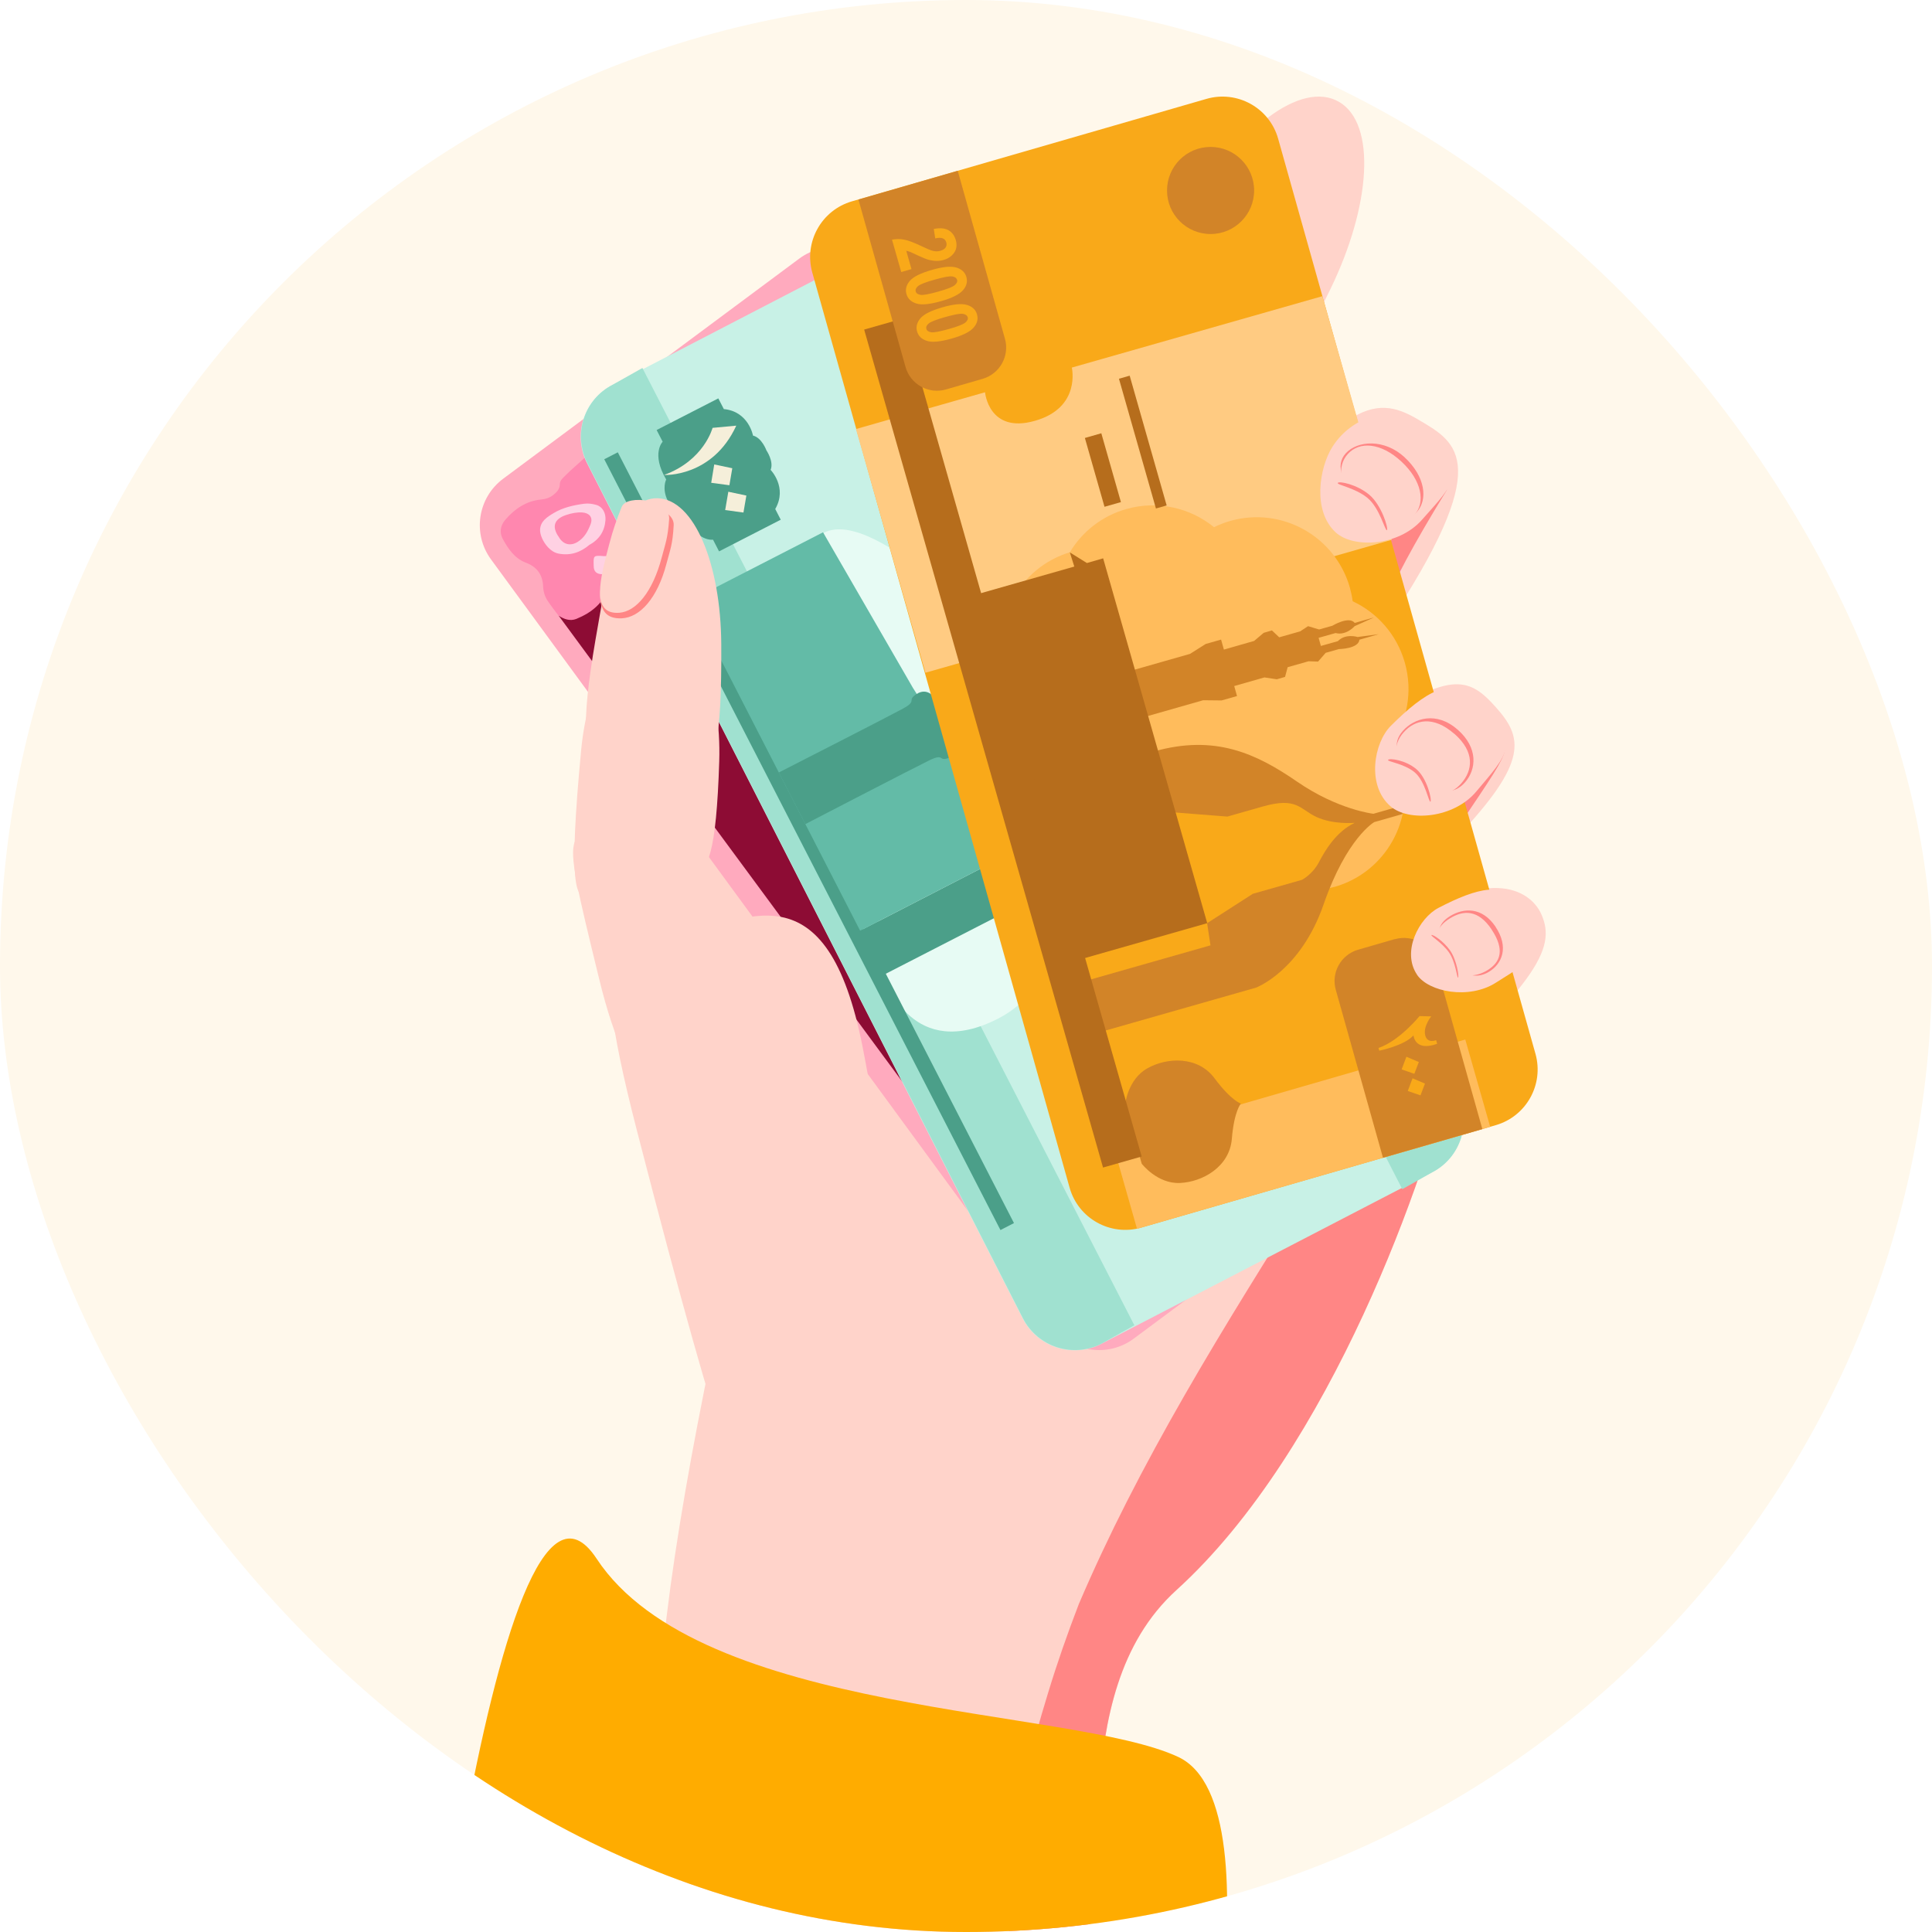 <svg width="100" height="100" viewBox="0 0 100 100" fill="none" xmlns="http://www.w3.org/2000/svg">
<g clip-path="url(#clip0_1_11134)">
<rect width="100" height="100" rx="50" fill="#FFF8EB"/>
<path d="M34.026 91.882C34.485 104.146 49.201 110.954 55.604 102.151C57.949 98.336 54.881 87.765 60.899 82.301C68.901 75.038 73.921 60.629 75.162 55.051C77.237 45.702 45.803 32.314 43.304 42.807C40.806 53.299 33.57 79.618 34.03 91.882H34.026Z" fill="#FFD3CA"/>
<path d="M50.198 104.786C50.418 104.468 50.603 104.13 50.764 103.777C51.243 102.716 51.722 101.62 52.06 100.501C52.304 99.695 52.441 98.862 52.547 98.026C52.803 96.011 52.944 93.995 53.133 91.98C53.388 90.507 53.808 89.066 54.244 87.639C54.716 86.084 55.254 84.548 55.839 83.028C56.605 81.237 57.434 79.473 58.318 77.736C62.124 70.245 66.826 63.269 71.214 56.115C72.554 53.931 72.688 51.284 72.114 48.856C72.059 48.624 71.992 48.4 71.918 48.176C74.298 50.447 75.65 52.855 75.162 55.043C73.925 60.625 68.901 75.03 60.899 82.293C54.877 87.757 57.949 98.328 55.604 102.143C53.942 104.429 51.718 105.658 49.33 106.016C49.633 105.599 49.923 105.179 50.202 104.775L50.198 104.786Z" fill="#FF8685"/>
<path d="M72.295 48.192C66.473 52.568 65.134 54.36 65.947 55.621C66.76 56.886 56.727 70.76 71.273 58.221C79.715 50.946 80.54 49.08 79.79 47.344C79.193 45.965 76.851 44.763 72.295 48.188V48.192Z" fill="#FFD3CA"/>
<path d="M72.295 48.193C66.473 52.569 65.133 54.36 65.947 55.621C66.76 56.886 54.959 70.827 69.506 58.288C77.948 51.013 79.02 50.538 78.269 48.805C77.672 47.427 76.851 44.767 72.295 48.193Z" fill="#FF8685"/>
<path d="M61.633 45.1C54.641 51.759 54.782 55.314 56.287 56.85C57.791 58.39 48.819 67.861 67.761 50.84C77.554 42.036 76.749 41.809 73.787 39.259C72.157 37.857 73.391 33.905 61.629 45.1H61.633Z" fill="#FFD3CA"/>
<path d="M70.445 37.873C63.845 42.516 65.907 44.064 67.314 45.631C68.72 47.202 70.598 48.369 75.375 43.368C79.157 39.401 78.816 38.156 77.409 36.588C76.003 35.017 75.017 34.655 70.445 37.873Z" fill="#FFD3CA"/>
<path d="M70.445 37.873C62.415 37.064 62.749 35.968 64.156 37.539C65.562 39.11 73.006 46.48 75.591 42.63C78.647 38.077 78.258 38.835 76.852 37.268C75.445 35.697 72.774 38.108 70.445 37.873Z" fill="#FF8685"/>
<path d="M57.151 37.869C50.74 46.566 50.791 50.388 52.732 51.779C54.673 53.169 49.075 65.315 65.597 42.08C74.424 29.663 72.326 31.199 68.598 28.991C66.548 27.773 67.93 23.244 57.151 37.869Z" fill="#FFD3CA"/>
<path d="M64.159 29.034C59.363 37.28 61.292 37.669 63.236 38.835C65.177 39.998 66.571 39.994 71.195 33.249C77.35 24.265 75.602 23.028 73.658 21.865C71.717 20.703 69.651 19.599 64.163 29.034H64.159Z" fill="#FFD3CA"/>
<path d="M64.159 29.034C65.027 27.541 65.813 26.312 66.524 25.302C66.681 25.334 66.846 25.341 67.007 25.326C67.212 25.306 67.416 25.29 67.624 25.279H67.777C67.816 25.275 67.86 25.275 67.899 25.275C68.264 25.275 68.626 25.29 68.991 25.31C69.722 25.345 70.46 25.349 71.187 25.412C72.558 25.53 73.532 25.589 74.899 25.345C71.234 31.305 71.368 32.236 71.195 33.245C69.82 41.302 65.181 39.994 63.236 38.831C61.295 37.668 59.363 37.275 64.159 29.03V29.034Z" fill="#FF8685"/>
<path d="M31.005 50.64C32.698 57.585 34.344 56.505 36.583 55.915C38.822 55.326 46.027 38.941 42.024 43.702C40.708 45.266 38.5 48.707 36.371 42.775C35.762 41.082 34.211 43.015 32.985 43.101C29.23 43.372 28.786 41.542 31.005 50.64Z" fill="#FFD3CA"/>
<path d="M49.88 30.46C44.954 39.79 36.721 47.304 40.562 49.744C42.782 51.15 46.262 59.51 58.514 35.991C66.112 21.406 63.495 23.692 60.467 22.007C58.177 20.734 57.764 15.517 49.876 30.46H49.88Z" fill="#FFD3CA"/>
<path d="M55.82 21.166C50.874 30.087 53.184 30.61 55.348 31.855C57.513 33.104 59.524 33.391 63.66 25.683C70.417 13.089 66.296 16.24 64.132 14.995C61.967 13.745 62.301 9.475 55.82 21.166Z" fill="#FFD3CA"/>
<path d="M61.783 10.85C56.794 20.086 60.946 16.421 62.902 17.552C64.862 18.679 63.66 25.687 68.873 14.94C70.951 10.662 71.258 6.4 69.301 5.268C67.341 4.141 64.037 6.675 61.783 10.85Z" fill="#FFD3CA"/>
<path d="M54.479 68.655C55.461 69.997 57.348 70.279 58.682 69.288L74.007 57.895C75.327 56.911 75.61 55.053 74.636 53.719L45.572 14.02C44.59 12.678 42.703 12.395 41.369 13.386L26.044 24.779C24.724 25.764 24.441 27.622 25.415 28.955L54.479 68.655Z" fill="#FFAABE"/>
<path d="M38.53 36.517C38.605 35.981 38.675 35.443 38.756 34.903C38.788 34.696 38.891 34.498 38.798 34.285C38.849 34.287 38.894 34.321 38.927 34.356C39.224 34.67 39.807 34.451 39.98 34.113C40.093 33.89 40.087 33.646 39.952 33.514C39.792 33.356 39.53 33.333 39.309 33.446C39.196 33.501 39.116 33.638 38.964 33.599C39.485 33.086 39.648 32.358 40.048 31.771C40.495 31.115 40.976 30.495 41.564 29.956C41.898 29.649 42.221 29.327 42.602 29.078C43.822 28.269 45.132 27.678 46.592 27.443C47.438 27.305 48.278 27.275 49.127 27.346C49.282 27.364 49.335 27.499 49.411 27.603C50.496 29.07 51.579 30.542 52.664 32.009C54.267 34.183 55.866 36.351 57.469 38.525C57.551 38.63 57.632 38.736 57.699 38.847C57.793 39.044 57.723 39.231 57.67 39.418C57.606 39.665 57.522 39.904 57.47 40.149C57.134 40.185 56.797 40.179 56.475 40.069C56.284 39.917 56.207 39.663 55.996 39.533C55.89 39.51 55.819 39.576 55.755 39.638C55.115 40.239 54.318 40.521 53.497 40.76C52.915 40.928 52.975 40.984 52.592 40.455C52.501 40.328 52.405 40.2 52.314 40.074C52.266 40.004 52.215 39.939 52.117 39.954C51.636 40.24 51.204 40.608 50.753 40.934C50.562 41.075 50.343 41.183 50.209 41.386C50.18 41.571 50.335 41.664 50.419 41.793C50.584 42.045 50.574 42.116 50.321 42.269C49.33 42.853 48.389 43.519 47.48 44.22C47.187 44.45 46.901 44.688 46.629 44.938C46.492 45.059 46.489 45.173 46.599 45.324C46.895 45.734 47.223 46.117 47.48 46.553C47.514 46.646 47.472 46.711 47.379 46.699C46.812 46.63 46.232 46.609 45.699 46.357C45.638 46.288 45.585 46.216 45.531 46.144C43.256 43.061 40.981 39.977 38.711 36.896C38.631 36.785 38.505 36.692 38.532 36.529L38.53 36.517Z" fill="#FFD1E3"/>
<path d="M59.684 65.379C58.417 66.314 57.153 67.257 55.886 68.192C55.789 68.265 55.727 68.247 55.671 68.151C55.624 68.076 55.565 68.002 55.512 67.93C47.951 57.679 40.39 47.427 32.827 37.181C31.521 35.412 30.217 33.638 28.914 31.864C28.989 31.8 29.058 31.849 29.121 31.878C29.515 32.072 29.881 31.973 30.232 31.759C30.787 31.415 31.233 30.978 31.465 30.345C31.611 29.956 32.056 29.709 32.463 29.758C32.65 29.782 32.804 29.725 32.961 29.645C33.301 29.474 33.3 29.479 33.517 29.773C37.536 35.222 41.554 40.676 45.582 46.117C45.926 46.58 46.3 47.026 46.643 47.494C46.708 47.582 46.782 47.661 46.784 47.778C46.739 47.928 46.611 47.995 46.498 48.079C45.747 48.638 44.992 49.19 44.236 49.747C43.918 49.979 43.913 50.04 44.139 50.373C44.527 50.921 44.968 51.433 45.292 52.027C45.567 52.401 45.864 52.76 46.107 53.156C46.141 53.233 46.169 53.312 46.219 53.377C46.899 54.237 47.492 55.157 48.124 56.051C48.919 57.172 49.727 58.288 50.473 59.444C50.651 59.724 50.858 59.986 51.059 60.246C51.253 60.497 51.401 60.777 51.581 61.035C51.761 61.292 51.798 61.3 52.052 61.114C52.912 60.48 53.774 59.842 54.634 59.209C55.048 58.904 55.065 58.904 55.373 59.325C55.495 59.492 55.63 59.652 55.736 59.83C55.801 59.981 55.71 60.085 55.621 60.184C54.978 60.916 54.705 61.781 54.807 62.736C54.94 63.961 55.563 64.863 56.703 65.388C57.543 65.773 58.387 65.75 59.251 65.504C59.334 65.483 59.395 65.426 59.467 65.389C59.531 65.356 59.597 65.271 59.681 65.372L59.684 65.379Z" fill="#8D0C34"/>
<path d="M52.141 39.801C52.383 39.938 52.483 40.195 52.637 40.397C52.956 40.805 52.95 40.82 53.454 40.675C53.847 40.563 54.241 40.435 54.636 40.318C54.792 40.273 54.909 40.161 55.035 40.07C55.303 39.877 55.568 39.677 55.836 39.484C55.9 39.439 55.949 39.354 56.051 39.404C56.019 39.518 55.924 39.575 55.838 39.634C55.595 39.82 55.345 39.996 55.102 40.182C54.893 40.34 54.879 40.409 55.021 40.612C55.428 41.185 55.332 41.103 55.813 40.76C55.984 40.64 56.148 40.511 56.312 40.394C56.43 40.312 56.529 40.217 56.552 40.064C56.857 40.063 57.164 40.075 57.468 40.125C57.502 40.081 57.552 40.071 57.601 40.078C57.956 40.113 58.301 40.191 58.629 40.331C58.664 40.344 58.701 40.37 58.699 40.404C58.417 40.05 58.152 39.668 57.876 39.3C57.802 39.203 57.724 39.104 57.718 38.969C55.14 35.479 52.57 31.985 49.992 28.495C49.707 28.105 49.419 27.721 49.131 27.336C48.167 26.024 47.202 24.711 46.243 23.401C46.318 23.354 46.367 23.407 46.415 23.448C46.514 23.537 46.587 23.651 46.661 23.759C50.661 29.184 54.666 34.61 58.666 40.034C58.753 40.153 58.848 40.269 58.913 40.403C58.959 40.541 59.043 40.654 59.128 40.766C60.346 42.416 61.564 44.065 62.78 45.72C62.837 45.799 62.899 45.88 62.953 45.964C63.047 46.097 63.021 46.214 62.903 46.313C62.769 46.424 62.632 46.528 62.487 46.623C62.371 46.701 62.251 46.714 62.146 46.611C62.036 46.506 61.94 46.545 61.839 46.616C61.721 46.699 61.617 46.792 61.538 46.912C61.175 47.479 60.574 47.76 60.063 48.156C59.949 48.245 59.825 48.222 59.726 48.116C59.62 48.001 59.515 48.019 59.397 48.102C59.196 48.239 59.021 48.398 58.937 48.637C58.8 49.018 58.564 49.309 58.221 49.532C57.934 49.712 57.674 49.931 57.397 50.132C57.286 50.212 57.175 50.279 57.029 50.236C56.916 50.2 56.857 50.281 56.815 50.363C56.464 50.974 55.824 51.252 55.305 51.668C55.182 51.766 55.056 51.748 54.954 51.623C54.856 51.499 54.742 51.388 54.713 51.221C54.745 51.043 54.903 50.976 55.022 50.888C55.166 50.781 55.189 50.674 55.073 50.538C54.998 50.447 54.934 50.354 54.866 50.259C54.684 49.995 54.696 49.901 54.956 49.7C55.108 49.584 55.255 49.455 55.423 49.374C55.543 49.316 55.553 49.244 55.501 49.138C55.323 48.783 55.209 48.395 55.004 48.053C54.777 47.674 54.397 47.445 54.091 47.14C54.002 47.055 53.921 47.117 53.847 47.175C53.665 47.309 53.487 47.443 53.307 47.572C53.149 47.685 53.016 47.67 52.898 47.51C52.802 47.382 52.704 47.259 52.614 47.133C52.523 47.006 52.423 46.98 52.3 47.078C52.275 47.098 52.245 47.115 52.221 47.135C51.869 47.383 51.862 47.386 51.578 47.066C51.469 46.945 51.373 46.955 51.26 47.039C50.988 47.242 50.716 47.446 50.439 47.647C50.344 47.715 50.256 47.797 50.129 47.783C50.007 47.738 49.942 47.621 49.868 47.525C49.615 47.188 49.375 46.844 49.115 46.51C48.96 46.308 48.921 46.305 48.711 46.451C48.494 46.599 48.288 46.764 48.074 46.92C47.979 46.988 47.893 47.065 47.767 47.064C47.589 46.985 47.476 46.857 47.466 46.651C47.13 46.197 46.801 45.739 46.458 45.288C46.359 45.153 46.334 45.08 46.482 44.946C47.258 44.229 48.102 43.607 48.971 43.012C49.419 42.708 49.858 42.383 50.355 42.149C50.468 42.094 50.482 42.024 50.41 41.911C50.286 41.72 50.086 41.576 50.044 41.335C50.178 41.363 50.243 41.48 50.317 41.576C50.559 41.897 50.797 42.229 51.039 42.55C51.197 42.759 51.229 42.765 51.436 42.613C51.936 42.248 52.437 41.882 52.933 41.51C53.14 41.358 53.141 41.323 52.986 41.109C52.747 40.778 52.505 40.457 52.265 40.13C52.194 40.029 52.106 39.938 52.118 39.799L52.141 39.801Z" fill="#FF7B9A"/>
<path d="M54.73 51.205C54.882 51.354 54.945 51.66 55.148 51.655C55.316 51.655 55.487 51.443 55.659 51.323C55.801 51.221 55.935 51.11 56.08 51.014C56.389 50.82 56.633 50.571 56.797 50.241C56.85 50.129 56.921 49.971 57.072 50.166C57.131 50.24 57.191 50.188 57.245 50.15C57.682 49.831 58.12 49.523 58.541 49.185C58.722 49.04 58.801 48.799 58.871 48.583C58.983 48.239 59.283 48.099 59.534 47.905C59.633 47.827 59.691 47.918 59.727 47.989C59.839 48.198 59.953 48.172 60.118 48.038C60.382 47.826 60.659 47.625 60.939 47.431C61.141 47.293 61.317 47.129 61.436 46.92C61.544 46.724 61.718 46.6 61.888 46.468C62.009 46.375 62.093 46.383 62.164 46.514C62.243 46.658 62.33 46.657 62.463 46.563C63.029 46.159 63.032 46.166 62.62 45.608C61.418 43.976 60.215 42.349 59.013 40.717C58.956 40.638 58.872 40.572 58.873 40.463C59.035 40.489 59.093 40.626 59.173 40.737C60.362 42.341 61.544 43.948 62.731 45.557C62.765 45.605 62.799 45.652 62.833 45.7C63.036 45.972 63.084 45.984 63.233 45.694C63.391 45.379 63.609 45.305 63.943 45.367C64.287 45.433 64.333 45.387 64.449 45.062C64.508 44.906 64.577 44.753 64.743 44.677C64.769 44.67 64.8 44.664 64.829 44.663C64.893 44.647 64.964 44.61 65.022 44.626C65.445 44.756 65.764 44.49 66.113 44.345C66.14 44.332 66.166 44.324 66.217 44.343C66.08 44.493 65.946 44.651 65.806 44.794C65.689 44.905 65.599 45.022 65.608 45.198C65.616 45.345 65.501 45.451 65.452 45.583C65.314 45.721 65.136 45.764 64.952 45.763C64.722 45.763 64.598 45.878 64.547 46.09C64.532 46.13 64.517 46.17 64.519 46.211C64.506 46.552 64.316 46.705 63.995 46.763C63.699 46.814 63.694 46.858 63.881 47.112C64.563 48.042 65.252 48.969 65.933 49.899C66.01 50.002 66.119 50.095 66.091 50.246C65.906 50.28 65.855 50.123 65.774 50.017C65.134 49.161 64.502 48.296 63.864 47.434C63.83 47.387 63.796 47.34 63.762 47.292C63.484 46.911 63.46 46.914 63.094 47.214C62.985 47.306 62.928 47.394 63.016 47.53C63.109 47.681 63.048 47.796 62.923 47.899C62.765 48.029 62.593 48.12 62.393 48.161C61.775 48.303 61.362 48.776 60.866 49.114C60.773 49.177 60.79 49.27 60.838 49.357C60.95 49.548 60.87 49.685 60.724 49.815C60.533 49.985 60.324 50.114 60.062 50.119C59.571 50.125 59.146 50.288 58.779 50.622C58.611 50.778 58.416 50.913 58.221 51.035C58.048 51.143 57.987 51.275 58.046 51.47C57.997 51.584 57.887 51.618 57.782 51.636C57.352 51.693 57.012 51.923 56.685 52.18C56.537 52.298 56.376 52.404 56.229 52.522C55.981 52.705 55.977 52.732 56.155 52.978C56.441 53.367 56.722 53.755 57.014 54.141C57.152 54.326 57.235 54.489 57.025 54.681C56.903 54.791 57.013 54.896 57.078 54.983C57.393 55.418 57.72 55.852 58.035 56.287C58.106 56.389 58.191 56.484 58.212 56.613C58.2 56.798 58.055 56.877 57.929 56.967C57.13 57.56 56.327 58.151 55.53 58.739C55.21 58.976 55.207 58.986 55.439 59.304C55.458 59.328 55.476 59.358 55.495 59.383C55.796 59.795 55.788 59.786 56.142 59.516C56.214 59.463 56.303 59.381 56.403 59.482C56.29 59.721 56.066 59.827 55.855 59.944C55.812 59.968 55.76 59.966 55.721 59.917C55.549 59.685 55.365 59.455 55.208 59.212C55.092 59.03 55.003 59.008 54.824 59.148C53.884 59.855 52.928 60.544 51.989 61.251C51.821 61.378 51.729 61.39 51.6 61.197C50.855 60.083 50.074 58.989 49.306 57.888C49.036 57.505 48.751 57.127 48.498 56.727C48.089 56.084 47.603 55.492 47.191 54.854C46.864 54.345 46.489 53.87 46.146 53.373C46.106 53.312 46.043 53.265 46.058 53.178C46.211 53.201 46.272 53.328 46.349 53.431C46.87 54.129 47.383 54.834 47.9 55.529C48.114 55.817 48.124 55.82 48.403 55.614C49.583 54.773 50.755 53.922 51.938 53.088C52.769 52.501 53.585 51.892 54.416 51.305C54.511 51.237 54.599 51.155 54.728 51.181L54.73 51.205Z" fill="#EA4164"/>
<path d="M58.026 51.492C57.86 51.321 57.889 51.199 58.092 51.073C58.349 50.91 58.606 50.731 58.832 50.528C59.164 50.226 59.548 50.094 59.98 50.077C60.248 50.069 60.455 49.962 60.652 49.806C60.82 49.667 60.925 49.539 60.726 49.349C60.629 49.255 60.662 49.181 60.764 49.11C61.15 48.835 61.522 48.548 61.908 48.273C62.072 48.156 62.283 48.148 62.468 48.085C62.554 48.054 62.637 48.034 62.716 47.977C62.998 47.778 63.003 47.779 62.851 47.463C62.816 47.387 62.823 47.338 62.886 47.292C62.888 47.287 62.902 47.281 62.904 47.276C63.277 46.936 63.61 46.965 63.903 47.363C64.567 48.263 65.234 49.17 65.898 50.07C65.952 50.142 65.988 50.231 66.085 50.262C66.218 50.277 66.277 50.38 66.347 50.469C66.776 51.045 67.2 51.619 67.627 52.2C67.692 52.288 67.759 52.37 67.75 52.488C67.632 52.495 67.61 52.383 67.56 52.318C67.077 51.671 66.597 51.018 66.082 50.318C66.104 51.133 65.935 51.858 65.727 52.581C65.657 52.831 65.476 53.051 65.525 53.334C65.479 53.334 65.448 53.311 65.416 53.288C65.025 52.979 64.517 53.105 64.317 53.56C64.164 53.906 64.338 54.196 64.71 54.232C64.805 54.239 64.909 54.192 64.99 54.285C64.462 55.291 63.782 56.182 63.004 56.996C62.2 57.834 61.312 58.572 60.362 59.246C60.254 59.321 60.156 59.411 60.025 59.454C59.946 59.482 59.903 59.535 59.942 59.63C59.85 59.676 59.784 59.605 59.717 59.569C58.712 59.024 57.687 58.962 56.639 59.438C56.562 59.473 56.495 59.528 56.404 59.494C56.205 59.534 56.08 59.683 55.927 59.799C55.806 59.891 55.731 59.875 55.651 59.752C55.518 59.553 55.374 59.355 55.224 59.172C55.099 59.027 55.13 58.946 55.279 58.841C56.175 58.187 57.069 57.526 57.962 56.865C58.05 56.8 58.149 56.751 58.185 56.638C58.368 56.457 58.383 56.263 58.231 56.056C58.14 55.93 58.037 55.805 57.953 55.675C57.821 55.476 57.831 55.404 58.024 55.258C58.382 54.978 58.769 54.731 59.101 54.413C59.172 54.347 59.254 54.297 59.197 54.189C59.093 53.989 59.208 53.883 59.352 53.776C59.672 53.538 59.977 53.278 60.319 53.073C60.905 52.723 61.076 52.176 61.108 51.555C61.145 50.826 61.114 50.785 60.431 50.517C60.26 50.453 60.088 50.389 59.906 50.367C59.571 50.309 59.246 50.331 58.974 50.581C58.852 50.69 58.708 50.781 58.573 50.88C58.355 51.046 58.08 51.167 58.033 51.489L58.026 51.492Z" fill="#FF7B9A"/>
<path d="M46.343 23.456C46.311 23.433 46.288 23.389 46.236 23.404C45.063 23.476 44.103 22.978 43.257 22.24C41.987 21.129 41.163 19.766 40.993 18.055C40.959 17.731 40.983 17.406 41.049 17.091C41.291 15.926 42.206 15.285 43.383 15.433C44.279 15.545 45.029 15.97 45.708 16.542C46.847 17.511 47.614 18.721 47.945 20.187C48.07 20.729 48.049 21.274 47.966 21.819C47.983 21.912 48.057 21.974 48.109 22.051C49.359 23.753 50.623 25.449 51.87 27.161C51.825 27.265 51.762 27.201 51.717 27.167C51.623 27.097 51.564 26.994 51.493 26.905C50.431 25.469 49.376 24.03 48.314 22.595C48.268 22.532 48.226 22.475 48.181 22.412C47.966 22.124 47.94 22.132 47.774 22.438C47.465 23.013 47.013 23.391 46.346 23.463L46.343 23.456Z" fill="#D7355B"/>
<path d="M46.77 47.784C42.335 41.77 37.9 35.756 33.465 29.742C33.363 29.601 33.292 29.545 33.112 29.656C32.887 29.796 32.656 29.934 32.348 29.818C32.126 29.735 31.601 30.137 31.511 30.391C31.232 31.225 30.61 31.717 29.829 32.035C29.498 32.164 29.197 32.045 28.912 31.869C28.725 31.614 28.524 31.366 28.351 31.105C28.196 30.875 28.121 30.616 28.111 30.335C28.085 29.744 27.788 29.339 27.233 29.13C26.637 28.907 26.309 28.415 26.025 27.899C25.838 27.553 25.902 27.197 26.157 26.901C26.639 26.339 27.235 25.934 27.983 25.858C28.235 25.832 28.44 25.776 28.637 25.62C28.827 25.467 28.976 25.315 28.977 25.051C28.981 24.874 29.123 24.754 29.235 24.641C29.564 24.303 29.933 24.01 30.274 23.683C30.655 23.314 31.464 23.444 31.789 23.866C32.058 24.209 32.203 24.621 32.415 24.994C32.501 25.147 32.49 25.345 32.425 25.504C32.357 25.669 32.381 25.788 32.496 25.911C32.537 25.955 32.571 26.003 32.598 26.053C32.741 26.303 32.919 26.473 33.244 26.451C33.422 26.437 33.563 26.537 33.694 26.678C33.938 26.948 34.211 27.189 34.455 27.459C34.932 27.984 34.546 28.904 34.026 29.124C33.828 29.205 33.653 29.335 33.465 29.437C33.392 29.479 33.378 29.531 33.426 29.601C33.449 29.633 33.475 29.671 33.497 29.703C35.151 31.942 36.799 34.179 38.452 36.419C38.475 36.45 38.503 36.484 38.53 36.517C39.43 37.742 40.329 38.967 41.231 40.186C42.757 42.257 44.285 44.322 45.812 46.393C45.886 46.427 45.956 46.47 46.009 46.542C46.26 46.872 46.508 47.208 46.745 47.544C46.779 47.591 46.804 47.647 46.81 47.707C46.814 47.743 46.798 47.771 46.768 47.789L46.77 47.784Z" fill="#FF87AF"/>
<path d="M56.405 59.494C57.399 58.871 58.892 58.913 59.857 59.58C59.885 59.597 59.915 59.608 59.944 59.624C61.196 60.584 61.675 61.87 61.294 63.316C61.115 63.992 60.744 64.55 60.207 64.999C60.039 65.138 59.858 65.254 59.684 65.379C59.421 65.511 59.158 65.613 58.869 65.678C58.136 65.835 57.441 65.769 56.735 65.487C56.032 65.211 55.536 64.72 55.169 64.104C54.83 63.533 54.674 62.905 54.727 62.228C54.775 61.595 54.949 61.009 55.306 60.487C55.434 60.299 55.587 60.12 55.729 59.943C56.003 59.873 56.18 59.646 56.408 59.501L56.405 59.494Z" fill="#D7355B"/>
<path d="M67.75 52.487C67.199 51.745 66.643 51.001 66.093 50.258C65.312 49.193 64.534 48.135 63.753 47.07C63.555 46.8 63.561 46.785 63.884 46.722C63.941 46.709 63.994 46.688 64.054 46.682C64.331 46.665 64.441 46.511 64.443 46.246C64.441 46.113 64.51 45.989 64.561 45.87C64.595 45.779 64.664 45.702 64.763 45.716C65.011 45.745 65.228 45.643 65.458 45.597C66.787 47.397 68.12 49.2 69.45 50.995C69.535 51.107 69.554 51.178 69.421 51.272C68.862 51.672 68.311 52.082 67.755 52.489L67.75 52.487Z" fill="#8D0C34"/>
<path d="M68.917 56.526C68.196 55.684 68.471 54.233 69.324 53.602C70.138 52.998 71.514 52.985 72.283 54.051C72.977 55.009 72.773 56.257 71.847 56.975C70.923 57.688 69.508 57.438 68.922 56.527L68.917 56.526Z" fill="#FF87AF"/>
<path d="M51.86 27.186C51.418 26.582 50.982 25.981 50.54 25.377C49.723 24.27 48.907 23.163 48.092 22.05C48.038 21.978 47.955 21.924 47.965 21.819C49.489 23.882 51.019 25.943 52.535 28.01C52.768 28.327 53.031 28.576 53.37 28.795C54.216 29.332 54.97 29.978 55.622 30.758C56.348 31.63 56.903 32.593 57.305 33.654C57.425 33.964 57.538 34.277 57.596 34.598C57.654 34.902 57.794 35.145 57.972 35.39C60.255 38.483 62.539 41.575 64.82 44.672C64.811 44.68 64.801 44.693 64.792 44.701C64.692 44.693 64.629 44.629 64.57 44.555C64.51 44.486 64.458 44.409 64.404 44.337C60.298 38.769 56.194 33.208 52.089 27.635C51.99 27.5 51.844 27.382 51.855 27.184L51.86 27.186Z" fill="#FFD1E3"/>
<path d="M36.143 29.452C36.083 29.487 36.024 29.523 35.967 29.553C35.684 29.677 35.373 29.63 35.217 29.433C35.055 29.234 35.077 28.931 35.276 28.677C35.378 28.543 35.512 28.449 35.672 28.388C35.965 28.285 36.257 28.349 36.392 28.543C36.537 28.753 36.502 29.063 36.304 29.299C36.254 29.355 36.196 29.403 36.148 29.454L36.143 29.452Z" fill="#680126"/>
<path d="M37.01 30.717C37.01 30.717 36.935 30.763 36.878 30.794C36.581 30.924 36.261 30.856 36.115 30.645C35.967 30.428 36.011 30.111 36.226 29.875C36.265 29.832 36.307 29.796 36.355 29.762C36.687 29.506 37.118 29.524 37.311 29.793C37.496 30.052 37.378 30.457 37.013 30.724L37.01 30.717Z" fill="#680126"/>
<path d="M68.882 59.104C68.792 59.145 68.71 59.195 68.611 59.227C68.342 59.316 68.08 59.247 67.939 59.055C67.797 58.864 67.811 58.598 67.98 58.362C68.111 58.181 68.28 58.054 68.495 58.003C68.734 57.949 68.957 57.969 69.118 58.185C69.279 58.401 69.224 58.622 69.104 58.836C69.049 58.937 68.971 59.022 68.877 59.102L68.882 59.104Z" fill="#680126"/>
<path d="M37.965 31.933C37.907 31.963 37.853 32 37.791 32.029C37.487 32.163 37.175 32.103 37.021 31.884C36.862 31.663 36.919 31.327 37.152 31.092C37.27 30.975 37.409 30.883 37.574 30.842C37.82 30.784 38.046 30.811 38.204 31.02C38.367 31.231 38.321 31.462 38.195 31.674C38.135 31.772 38.06 31.865 37.96 31.931L37.965 31.933Z" fill="#680126"/>
<path d="M67.958 57.853C67.853 57.934 67.735 57.988 67.611 58.011C67.376 58.055 67.16 58.014 67.015 57.804C66.872 57.601 66.906 57.389 67.019 57.195C67.141 56.976 67.334 56.83 67.575 56.771C67.817 56.711 68.042 56.739 68.203 56.955C68.359 57.169 68.315 57.394 68.187 57.611C68.127 57.709 68.049 57.795 67.956 57.858L67.958 57.853Z" fill="#680126"/>
<path d="M64.991 54.28C64.542 54.342 64.297 54.244 64.21 53.952C64.121 53.654 64.326 53.276 64.672 53.106C65.016 52.941 65.31 53.017 65.527 53.329C65.618 53.669 65.493 53.927 65.209 54.114C65.132 54.166 65.06 54.219 64.988 54.273L64.991 54.28Z" fill="#680126"/>
<path d="M38.961 33.591C39.165 33.415 39.38 33.271 39.669 33.299C39.947 33.328 40.129 33.517 40.138 33.786C40.148 34.095 39.904 34.407 39.578 34.526C39.258 34.642 39.025 34.572 38.798 34.285C38.718 34.024 38.798 33.795 38.961 33.591Z" fill="#680126"/>
<path d="M38.191 32.237C38.519 31.992 38.947 32.003 39.132 32.262C39.321 32.523 39.207 32.935 38.876 33.174C38.542 33.417 38.125 33.393 37.937 33.127C37.752 32.867 37.864 32.477 38.191 32.237Z" fill="#680126"/>
<path d="M66.159 55.358C66.04 55.446 65.946 55.496 65.839 55.52C65.6 55.574 65.375 55.559 65.211 55.353C65.043 55.14 65.08 54.918 65.201 54.704C65.32 54.495 65.504 54.357 65.735 54.294C66.004 54.222 66.249 54.291 66.38 54.479C66.534 54.698 66.479 54.919 66.361 55.128C66.306 55.228 66.222 55.312 66.156 55.351L66.159 55.358Z" fill="#680126"/>
<path d="M67.04 56.616C66.949 56.691 66.843 56.743 66.731 56.764C66.487 56.817 66.261 56.79 66.107 56.571C65.961 56.36 65.996 56.143 66.113 55.939C66.237 55.732 66.418 55.587 66.657 55.533C66.899 55.474 67.126 55.496 67.287 55.712C67.448 55.928 67.399 56.151 67.278 56.365C67.223 56.465 67.143 56.556 67.045 56.617L67.04 56.616Z" fill="#680126"/>
<path d="M47.285 35.398C46.983 35.618 46.681 35.839 46.384 36.062C46.272 36.146 46.206 36.139 46.128 36.023C45.814 35.588 45.494 35.151 45.167 34.718C45.083 34.605 45.095 34.541 45.208 34.456C45.811 34.015 46.415 33.574 47.008 33.128C47.12 33.044 47.185 33.056 47.264 33.167C47.577 33.607 47.899 34.038 48.225 34.472C48.31 34.585 48.304 34.646 48.187 34.728C47.882 34.942 47.583 35.17 47.282 35.391L47.285 35.398Z" fill="#680126"/>
<path d="M45.617 33.153C45.322 33.371 45.024 33.581 44.737 33.808C44.623 33.898 44.551 33.905 44.462 33.774C44.153 33.341 43.836 32.911 43.515 32.491C43.426 32.377 43.418 32.305 43.55 32.216C44.149 31.784 44.741 31.344 45.332 30.904C45.452 30.816 45.517 30.812 45.607 30.938C45.917 31.371 46.229 31.799 46.554 32.221C46.663 32.36 46.622 32.425 46.498 32.511C46.2 32.721 45.91 32.941 45.615 33.158L45.617 33.153Z" fill="#680126"/>
<path d="M48.922 37.666C48.636 37.875 48.345 38.083 48.06 38.304C47.948 38.389 47.875 38.413 47.781 38.28C47.468 37.84 47.147 37.408 46.82 36.974C46.739 36.869 46.761 36.808 46.858 36.735C47.468 36.291 48.074 35.844 48.681 35.392C48.785 35.316 48.844 35.327 48.92 35.43C49.235 35.865 49.555 36.302 49.883 36.731C49.968 36.843 49.955 36.907 49.845 36.987C49.531 37.209 49.232 37.437 48.922 37.666Z" fill="#680126"/>
<path d="M49.428 38.311C49.723 38.093 50.021 37.883 50.306 37.661C50.429 37.563 50.504 37.563 50.603 37.698C50.904 38.122 51.218 38.545 51.533 38.963C51.623 39.077 51.625 39.147 51.499 39.238C50.899 39.67 50.308 40.11 49.716 40.55C49.604 40.635 49.535 40.649 49.439 40.521C49.129 40.088 48.818 39.66 48.492 39.238C48.391 39.108 48.431 39.048 48.549 38.966C48.847 38.755 49.136 38.535 49.431 38.318L49.428 38.311Z" fill="#680126"/>
<path d="M52.14 39.801C52.49 40.267 52.833 40.735 53.184 41.195C53.28 41.324 53.277 41.392 53.142 41.491C52.549 41.919 51.961 42.349 51.382 42.788C51.252 42.889 51.177 42.873 51.088 42.741C50.753 42.27 50.405 41.799 50.063 41.331C50.745 40.804 51.438 40.292 52.142 39.796L52.14 39.801Z" fill="#680126"/>
<path d="M46.41 39.845C45.772 38.983 45.148 38.115 44.501 37.261C44.343 37.052 44.463 36.994 44.596 36.883C44.746 36.76 44.834 36.741 44.969 36.919C46.232 38.649 47.503 40.37 48.787 42.09C48.936 42.291 48.822 42.351 48.692 42.452C48.555 42.556 48.463 42.631 48.319 42.433C47.694 41.565 47.049 40.706 46.417 39.841L46.41 39.845Z" fill="#680126"/>
<path d="M44.09 40.563C44.401 40.991 44.713 41.419 45.038 41.84C45.139 41.971 45.152 42.044 45.001 42.155C44.466 42.553 44.471 42.555 44.07 42.013C43.524 41.272 42.985 40.528 42.431 39.796C42.312 39.636 42.329 39.562 42.486 39.448C42.998 39.082 42.99 39.073 43.374 39.586C43.614 39.912 43.854 40.238 44.095 40.565L44.09 40.563Z" fill="#680126"/>
<path d="M54.368 38.484C54.535 38.362 54.702 38.24 54.87 38.113C54.967 38.04 55.036 38.026 55.113 38.141C55.253 38.338 55.392 38.534 55.54 38.722C55.619 38.821 55.616 38.889 55.507 38.963C55.167 39.21 54.825 39.461 54.488 39.715C54.391 39.788 54.322 39.803 54.245 39.687C54.107 39.486 53.966 39.294 53.818 39.106C53.723 38.99 53.76 38.923 53.868 38.849C54.038 38.734 54.202 38.605 54.368 38.484Z" fill="#680126"/>
<path d="M51.367 34.327C51.557 34.22 51.741 33.915 51.968 33.954C52.178 33.993 52.267 34.325 52.434 34.509C52.598 34.686 52.555 34.785 52.369 34.911C52.061 35.118 51.763 35.346 51.469 35.575C51.339 35.676 51.262 35.665 51.17 35.526C51.041 35.334 50.903 35.15 50.76 34.963C50.687 34.867 50.702 34.809 50.795 34.746C50.981 34.62 51.158 34.485 51.367 34.327Z" fill="#680126"/>
<path d="M48.287 30.216C48.431 30.109 48.584 30.005 48.725 29.891C48.861 29.775 48.952 29.763 49.062 29.931C49.181 30.12 49.323 30.294 49.458 30.471C49.531 30.568 49.52 30.627 49.425 30.695C49.076 30.95 48.729 31.2 48.388 31.463C48.283 31.545 48.219 31.515 48.146 31.419C48.017 31.226 47.88 31.037 47.735 30.855C47.633 30.73 47.669 30.664 47.792 30.583C47.961 30.468 48.125 30.339 48.291 30.218L48.287 30.216Z" fill="#680126"/>
<path d="M47.876 29.699C47.732 29.806 47.57 29.901 47.442 30.025C47.272 30.186 47.175 30.138 47.064 29.958C46.961 29.787 46.834 29.636 46.713 29.481C46.64 29.384 46.626 29.316 46.741 29.238C47.089 28.988 47.438 28.733 47.777 28.475C47.866 28.405 47.926 28.399 47.997 28.5C48.14 28.703 48.289 28.904 48.441 29.099C48.514 29.195 48.491 29.256 48.398 29.319C48.22 29.442 48.049 29.574 47.881 29.701L47.876 29.699Z" fill="#680126"/>
<path d="M53.35 37.116C53.469 37.029 53.589 36.941 53.708 36.853C54.001 36.641 54.003 36.636 54.222 36.943C54.347 37.116 54.584 37.28 54.56 37.467C54.536 37.671 54.246 37.752 54.074 37.889C53.882 38.047 53.67 38.181 53.48 38.334C53.375 38.416 53.306 38.43 53.22 38.306C53.088 38.106 52.939 37.918 52.793 37.725C52.723 37.636 52.731 37.569 52.831 37.503C53.009 37.38 53.18 37.248 53.348 37.121L53.35 37.116Z" fill="#680126"/>
<path d="M52.955 36.588C52.788 36.71 52.617 36.83 52.458 36.96C52.349 37.052 52.276 37.03 52.202 36.922C52.073 36.729 51.934 36.545 51.789 36.364C51.711 36.265 51.712 36.202 51.822 36.122C52.174 35.875 52.519 35.618 52.864 35.356C52.959 35.288 53.02 35.294 53.089 35.388C53.228 35.585 53.367 35.781 53.516 35.969C53.594 36.068 53.591 36.136 53.483 36.21C53.304 36.333 53.134 36.465 52.96 36.59L52.955 36.588Z" fill="#680126"/>
<path d="M50.974 33.794C50.75 33.963 50.569 34.091 50.392 34.226C50.309 34.293 50.249 34.282 50.19 34.196C50.047 33.993 49.898 33.793 49.746 33.598C49.66 33.49 49.694 33.428 49.796 33.357C50.136 33.111 50.478 32.859 50.816 32.605C50.919 32.529 50.989 32.527 51.055 32.643C51.069 32.666 51.086 32.684 51.1 32.706C51.24 32.932 51.549 33.123 51.508 33.355C51.472 33.572 51.128 33.661 50.979 33.796L50.974 33.794Z" fill="#680126"/>
<path d="M56.545 40.079C56.632 40.186 56.643 40.265 56.504 40.357C56.163 40.592 55.834 40.837 55.508 41.094C55.384 41.192 55.312 41.171 55.231 41.048C55.102 40.856 54.964 40.671 54.827 40.482C54.762 40.394 54.777 40.325 54.872 40.257C55.263 39.983 55.652 39.697 56.04 39.416L56.545 40.079Z" fill="#680126"/>
<path d="M49.924 32.449C49.757 32.571 49.586 32.691 49.427 32.822C49.322 32.903 49.248 32.915 49.165 32.798C49.026 32.602 48.88 32.408 48.731 32.22C48.658 32.124 48.679 32.068 48.769 31.998C49.118 31.743 49.467 31.488 49.811 31.232C49.906 31.164 49.964 31.162 50.035 31.264C50.174 31.46 50.314 31.657 50.462 31.845C50.545 31.945 50.531 32.015 50.429 32.086C50.259 32.201 50.096 32.329 49.929 32.451L49.924 32.449Z" fill="#680126"/>
<path d="M46.809 47.758C46.478 47.306 46.142 46.851 45.812 46.393C46.242 46.462 46.674 46.538 47.103 46.607C47.223 46.624 47.346 46.635 47.473 46.648L47.777 47.05C47.777 47.05 47.766 47.081 47.767 47.093C47.5 47.361 47.194 47.592 46.853 47.763L46.809 47.758Z" fill="#FFAABE"/>
<path d="M57.708 38.977L58.796 40.452C58.329 40.299 57.906 40.169 57.464 40.135C57.369 39.973 57.5 39.838 57.528 39.687C57.573 39.445 57.648 39.214 57.71 38.972L57.708 38.977Z" fill="#FFAABE"/>
<path d="M40.712 35.649C40.392 35.886 39.961 35.868 39.771 35.607C39.584 35.352 39.686 34.958 39.997 34.712L40.015 34.696C40.34 34.461 40.77 34.478 40.955 34.738C41.142 34.992 41.026 35.41 40.706 35.647L40.712 35.649Z" fill="#680126"/>
<path d="M42.54 38.127C42.214 38.367 41.788 38.351 41.6 38.084C41.41 37.823 41.531 37.408 41.861 37.174C42.183 36.944 42.597 36.961 42.786 37.211C42.98 37.474 42.868 37.881 42.542 38.121L42.54 38.127Z" fill="#680126"/>
<path d="M40.929 35.943C41.073 35.836 41.234 35.776 41.413 35.774C41.815 35.763 42.061 36.103 41.926 36.479C41.809 36.792 41.581 36.983 41.255 37.039C41.026 37.08 40.818 37.036 40.682 36.83C40.553 36.637 40.576 36.439 40.674 36.239C40.736 36.119 40.825 36.02 40.931 35.938L40.929 35.943Z" fill="#680126"/>
<path d="M54.73 51.205C54.248 51.553 53.769 51.909 53.286 52.258C52.085 53.126 50.887 54.001 49.671 54.846C49.21 55.168 48.752 55.498 48.3 55.829C48.149 55.939 48.072 55.928 47.967 55.779C47.395 54.988 46.808 54.203 46.228 53.415C46.175 53.343 46.114 53.274 46.06 53.202L45.249 52.08C45.212 51.887 45.37 51.82 45.482 51.735C46.186 51.211 46.895 50.688 47.602 50.17C48.401 49.577 49.203 48.991 50.001 48.398C50.186 48.264 50.239 48.086 50.161 47.865C50.161 47.865 50.15 47.803 50.153 47.764C50.534 47.486 50.914 47.209 51.292 46.924C51.422 46.823 51.501 46.813 51.611 46.964C51.866 47.313 51.875 47.304 52.217 47.053C52.409 46.91 52.575 46.936 52.717 47.131C53.096 47.642 53.091 47.64 53.625 47.259C53.759 47.165 53.862 46.951 54.031 46.991C54.173 47.027 54.265 47.211 54.398 47.302C55.001 47.706 55.259 48.339 55.522 48.973C55.58 49.11 55.64 49.242 55.703 49.381C55.324 49.423 55.107 49.71 54.837 49.908C54.756 49.97 54.814 50.061 54.87 50.128C54.977 50.272 55.078 50.431 55.194 50.567C55.31 50.702 55.313 50.801 55.149 50.901C55.001 50.989 54.87 51.108 54.728 51.21L54.73 51.205Z" fill="#FFD1E3"/>
<path d="M50.153 47.764C50.343 48.046 50.3 48.289 50.023 48.493C48.5 49.62 46.974 50.74 45.45 51.867C45.371 51.924 45.279 51.97 45.249 52.08C44.867 51.458 44.41 50.895 43.996 50.296C43.798 50.009 43.813 49.968 44.099 49.759C44.99 49.103 45.884 48.442 46.775 47.786C46.789 47.78 46.805 47.768 46.816 47.755C47.163 47.551 47.477 47.312 47.779 47.045C48.114 46.797 48.451 46.56 48.778 46.303C48.923 46.191 49.015 46.208 49.12 46.357C49.461 46.83 49.811 47.295 50.155 47.759L50.153 47.764Z" fill="#EA4164"/>
<path d="M51.86 27.186C52.412 27.923 52.965 28.66 53.511 29.401C57.182 34.379 60.852 39.363 64.524 44.341C64.611 44.461 64.704 44.582 64.794 44.696C64.605 44.815 64.499 44.989 64.481 45.206C64.466 45.385 64.375 45.443 64.212 45.463C64.032 45.481 63.863 45.441 63.695 45.413C63.55 45.387 63.468 45.419 63.395 45.553C63.069 46.145 63.064 46.143 62.668 45.603C61.461 43.969 60.256 42.33 59.044 40.694C58.988 40.615 58.924 40.54 58.862 40.459C58.302 39.696 57.742 38.932 57.18 38.174C53.607 33.331 50.037 28.483 46.464 23.639C46.419 23.576 46.378 23.515 46.338 23.454C46.563 23.285 46.861 23.287 47.093 23.098C47.361 22.876 47.59 22.651 47.738 22.332C47.92 21.94 47.935 21.945 48.189 22.282C49.345 23.851 50.501 25.42 51.659 26.984C51.716 27.063 51.751 27.168 51.865 27.188L51.86 27.186Z" fill="#8D0C34"/>
<path d="M58.026 51.492C57.917 51.261 58.053 51.145 58.226 51.037C58.408 50.921 58.591 50.8 58.745 50.65C59.229 50.175 59.769 50.194 60.346 50.422C60.563 50.503 60.768 50.603 60.981 50.695C61.075 50.736 61.152 50.805 61.157 50.916C61.198 51.513 61.189 52.103 60.887 52.647C60.829 52.757 60.74 52.839 60.636 52.915C60.202 53.23 59.768 53.557 59.333 53.872C59.221 53.956 59.138 54.023 59.262 54.168C59.364 54.281 59.31 54.347 59.194 54.442C58.801 54.766 58.384 55.065 57.975 55.372C57.869 55.453 57.918 55.523 57.975 55.602C58.11 55.78 58.243 55.962 58.376 56.145C58.59 56.432 58.545 56.554 58.183 56.642C57.763 56.076 57.354 55.507 56.926 54.944C56.814 54.798 56.811 54.699 56.976 54.611C57.133 54.532 57.128 54.438 57.024 54.301C56.675 53.847 56.345 53.378 56.002 52.926C55.892 52.787 55.884 52.703 56.042 52.59C56.401 52.339 56.754 52.074 57.1 51.812C57.212 51.728 57.33 51.691 57.462 51.66C57.653 51.611 57.855 51.595 58.026 51.492Z" fill="#FFD1E3"/>
<path d="M61.779 49.474C61.912 49.38 62.054 49.324 62.215 49.309C62.662 49.27 62.935 49.631 62.766 50.052C62.658 50.322 62.456 50.494 62.17 50.565C61.941 50.623 61.725 50.6 61.563 50.401C61.394 50.193 61.431 49.971 61.542 49.753C61.6 49.643 61.682 49.547 61.784 49.476L61.779 49.474Z" fill="#680126"/>
<path d="M63.351 51.683C63.31 51.702 63.224 51.761 63.132 51.79C62.866 51.886 62.604 51.817 62.46 51.618C62.322 51.434 62.326 51.177 62.483 50.942C62.624 50.736 62.821 50.596 63.066 50.556C63.293 50.52 63.496 50.562 63.64 50.76C63.776 50.949 63.747 51.151 63.654 51.353C63.596 51.475 63.504 51.567 63.351 51.683Z" fill="#680126"/>
<path d="M64.361 52.845C64.175 52.988 64.029 53.054 63.87 53.064C63.668 53.08 63.486 53.029 63.368 52.852C63.245 52.673 63.239 52.475 63.34 52.283C63.467 52.037 63.654 51.859 63.941 51.8C64.185 51.748 64.407 51.785 64.563 51.999C64.696 52.182 64.676 52.451 64.513 52.672C64.453 52.753 64.382 52.819 64.368 52.842L64.361 52.845Z" fill="#680126"/>
<path d="M30.533 28.181C30.05 28.593 29.533 28.773 28.909 28.654C28.365 28.554 27.942 27.825 27.954 27.426C27.965 26.981 28.318 26.762 28.653 26.559C29.137 26.269 29.677 26.149 30.229 26.074C30.447 26.046 30.661 26.075 30.869 26.136C31.181 26.224 31.365 26.547 31.339 26.923C31.296 27.5 31.012 27.917 30.536 28.188L30.533 28.181Z" fill="#FFD1E3"/>
<path d="M31.694 28.847C31.696 28.963 31.702 29.086 31.702 29.207C31.698 29.536 31.534 29.707 31.21 29.72C30.887 29.732 30.726 29.588 30.729 29.285C30.713 28.744 30.713 28.744 31.25 28.784C31.397 28.793 31.545 28.751 31.697 28.854L31.694 28.847Z" fill="#FFD1E3"/>
<path d="M58.356 62.64C57.882 62.998 57.41 63.212 56.842 63.114C56.182 62.999 55.889 62.492 55.771 61.917C55.723 61.692 55.85 61.492 56.019 61.348C56.727 60.721 57.566 60.466 58.498 60.528C58.931 60.558 59.141 60.827 59.157 61.259C59.179 61.907 58.81 62.321 58.356 62.64Z" fill="#FFD1E3"/>
<path d="M59.474 64.143C59.339 64.15 59.187 64.156 59.042 64.159C58.716 64.167 58.554 64.006 58.555 63.676C58.556 63.347 58.721 63.192 59.051 63.212C59.382 63.232 59.541 63.396 59.53 63.703C59.529 63.812 59.53 63.916 59.53 64.025C59.532 64.066 59.533 64.107 59.481 64.139L59.474 64.143Z" fill="#FFD1E3"/>
<path d="M35.986 29.318C35.951 29.334 35.888 29.379 35.817 29.399C35.652 29.44 35.484 29.458 35.364 29.303C35.237 29.135 35.303 28.975 35.406 28.824C35.445 28.764 35.505 28.711 35.561 28.669C35.804 28.484 36.102 28.486 36.232 28.662C36.357 28.835 36.259 29.127 35.986 29.318Z" fill="#FFAABE"/>
<path d="M36.89 30.562C36.89 30.562 36.815 30.609 36.756 30.627C36.585 30.684 36.405 30.703 36.281 30.541C36.146 30.363 36.226 30.198 36.336 30.043C36.374 29.988 36.425 29.944 36.479 29.907C36.718 29.731 37.025 29.726 37.15 29.899C37.275 30.073 37.179 30.359 36.895 30.564L36.89 30.562Z" fill="#FFAABE"/>
<path d="M68.764 58.945C68.667 59.018 68.56 59.058 68.445 59.073C68.308 59.085 68.179 59.059 68.092 58.94C68.006 58.816 68.024 58.69 68.084 58.563C68.163 58.397 68.292 58.284 68.46 58.22C68.64 58.155 68.823 58.126 68.954 58.302C69.083 58.477 69.009 58.645 68.899 58.8C68.861 58.855 68.807 58.892 68.761 58.938L68.764 58.945Z" fill="#FFAABE"/>
<path d="M37.804 31.81C37.804 31.81 37.729 31.856 37.67 31.875C37.499 31.931 37.321 31.945 37.197 31.784C37.076 31.617 37.136 31.455 37.239 31.304C37.277 31.249 37.323 31.203 37.374 31.159C37.614 30.966 37.938 30.961 38.064 31.147C38.187 31.326 38.088 31.605 37.804 31.81Z" fill="#FFAABE"/>
<path d="M67.82 57.715C67.82 57.715 67.763 57.757 67.717 57.774C67.521 57.85 67.322 57.891 67.179 57.688C67.048 57.5 67.143 57.323 67.27 57.169C67.302 57.129 67.338 57.096 67.378 57.065C67.619 56.885 67.919 56.883 68.049 57.058C68.182 57.24 68.092 57.512 67.822 57.71L67.82 57.715Z" fill="#FFAABE"/>
<path d="M65.087 53.993C65.046 54.012 64.983 54.058 64.915 54.084C64.742 54.146 64.568 54.15 64.444 53.988C64.324 53.833 64.384 53.672 64.478 53.529C64.569 53.395 64.697 53.3 64.847 53.252C65.03 53.194 65.216 53.189 65.325 53.391C65.427 53.579 65.366 53.741 65.221 53.882C65.186 53.915 65.145 53.946 65.085 53.998L65.087 53.993Z" fill="#FF7B9A"/>
<path d="M39.657 34.268C39.657 34.268 39.592 34.318 39.54 34.334C39.355 34.397 39.159 34.444 39.023 34.254C38.883 34.058 38.974 33.879 39.114 33.719C39.147 33.679 39.182 33.646 39.222 33.615C39.445 33.451 39.755 33.441 39.878 33.602C40.012 33.768 39.922 34.068 39.657 34.268Z" fill="#FFD1E3"/>
<path d="M38.738 33.036C38.738 33.036 38.668 33.084 38.614 33.105C38.429 33.167 38.232 33.203 38.096 33.013C37.968 32.833 38.052 32.669 38.167 32.516C38.201 32.471 38.245 32.43 38.293 32.396C38.528 32.214 38.836 32.208 38.967 32.379C39.097 32.554 39.008 32.838 38.738 33.036Z" fill="#FFAABE"/>
<path d="M65.984 55.24C65.984 55.24 65.907 55.292 65.847 55.315C65.667 55.38 65.48 55.402 65.35 55.226C65.225 55.053 65.302 54.88 65.416 54.727C65.452 54.677 65.509 54.635 65.56 54.591C65.799 54.416 66.082 54.413 66.209 54.581C66.346 54.753 66.257 55.037 65.983 55.245L65.984 55.24Z" fill="#FFAABE"/>
<path d="M66.967 56.427C66.823 56.534 66.719 56.581 66.601 56.589C66.301 56.62 66.13 56.401 66.236 56.118C66.318 55.901 66.487 55.774 66.706 55.712C66.866 55.669 67.022 55.682 67.13 55.826C67.235 55.975 67.195 56.127 67.103 56.265C67.052 56.338 66.989 56.4 66.969 56.422L66.967 56.427Z" fill="#FFAABE"/>
<path d="M47.777 47.05C47.495 47.342 47.178 47.586 46.813 47.76L47.777 47.05Z" fill="#ABABA9"/>
<path d="M40.589 35.499C40.354 35.664 40.064 35.67 39.937 35.502C39.805 35.331 39.893 35.036 40.132 34.861C40.365 34.683 40.681 34.687 40.806 34.86C40.931 35.034 40.833 35.325 40.589 35.499Z" fill="#FFD1E3"/>
<path d="M42.456 37.951C42.335 38.044 42.235 38.081 42.125 38.097C41.979 38.117 41.841 38.1 41.749 37.962C41.663 37.837 41.689 37.709 41.746 37.586C41.826 37.42 41.953 37.313 42.121 37.249C42.302 37.179 42.487 37.162 42.617 37.337C42.747 37.513 42.666 37.684 42.551 37.837C42.513 37.892 42.464 37.931 42.444 37.952L42.456 37.951Z" fill="#FFD1E3"/>
<path d="M41.5 36.739C41.5 36.739 41.459 36.77 41.439 36.78C41.212 36.908 40.965 36.89 40.848 36.742C40.732 36.59 40.782 36.349 40.972 36.167C40.99 36.15 41.007 36.134 41.03 36.119C41.269 35.927 41.593 35.922 41.722 36.103C41.845 36.281 41.748 36.568 41.505 36.741L41.5 36.739Z" fill="#FFD1E3"/>
<path d="M61.905 49.63C62.143 49.455 62.425 49.457 62.557 49.628C62.684 49.796 62.601 50.076 62.373 50.255C62.144 50.435 61.83 50.443 61.7 50.268C61.57 50.092 61.661 49.804 61.907 49.625L61.905 49.63Z" fill="#FF7B9A"/>
<path d="M62.751 50.921C62.893 50.802 63.002 50.757 63.117 50.742C63.256 50.725 63.383 50.756 63.471 50.875C63.563 50.996 63.538 51.125 63.479 51.252C63.385 51.442 63.235 51.564 63.032 51.614C62.871 51.658 62.713 51.65 62.608 51.501C62.505 51.359 62.542 51.217 62.627 51.082C62.672 51.007 62.743 50.942 62.756 50.923L62.751 50.921Z" fill="#FF7B9A"/>
<path d="M64.197 52.743C64.073 52.829 63.947 52.873 63.808 52.873C63.542 52.877 63.4 52.674 63.484 52.418C63.554 52.202 63.725 52.082 63.924 52.013C64.083 51.957 64.26 51.948 64.376 52.113C64.498 52.28 64.447 52.445 64.339 52.595C64.295 52.653 64.24 52.707 64.195 52.748L64.197 52.743Z" fill="#FF7B9A"/>
<path d="M28.941 27.819C28.541 27.272 28.673 26.86 29.315 26.652C29.585 26.564 29.86 26.506 30.141 26.525C30.483 26.549 30.716 26.758 30.565 27.145C30.423 27.506 30.253 27.822 29.912 28.04C29.546 28.277 29.167 28.198 28.936 27.817L28.941 27.819Z" fill="#FF87AF"/>
<path d="M57.841 62.417C57.586 62.604 57.31 62.725 57.018 62.523C56.715 62.317 56.531 62.024 56.54 61.647C56.547 61.459 56.663 61.319 56.817 61.232C57.211 61.012 57.632 60.916 58.084 60.988C58.372 61.033 58.482 61.201 58.41 61.485C58.318 61.853 58.158 62.185 57.836 62.416L57.841 62.417Z" fill="#D7355B"/>
<path d="M52.931 68.24C53.695 69.734 55.527 70.326 57.018 69.55L74.13 60.675C75.607 59.912 76.188 58.1 75.432 56.62L52.889 12.364C52.125 10.87 50.294 10.279 48.802 11.055L31.691 19.93C30.214 20.693 29.633 22.504 30.389 23.985L52.931 68.24Z" fill="#C8F1E6"/>
<path d="M72.587 61.549L74.129 60.68C75.606 59.918 76.187 58.106 75.431 56.625L52.888 12.37C52.124 10.876 50.293 10.284 48.801 11.06L47.12 12L72.585 61.554L72.587 61.549Z" fill="#A0E1D0"/>
<path d="M33.248 19.048L31.705 19.917C30.228 20.68 29.647 22.491 30.404 23.972L52.946 68.228C53.71 69.722 55.541 70.313 57.033 69.537L58.715 68.597L33.249 19.043L33.248 19.048Z" fill="#A0E1D0"/>
<path d="M51.916 24.488C51.916 24.488 50.124 28.772 51.906 33.428C51.906 33.428 45.355 26.177 42.637 27.578L45.893 50.799C45.893 50.799 47.258 54.986 51.667 52.72C56.076 50.455 55.833 43.163 53.64 37.539C53.64 37.539 58.797 46.139 63.047 45.756L51.921 24.489L51.916 24.488Z" fill="#E7FBF4"/>
<path d="M71.01 54.153L50.807 14.847L47.853 16.365L68.056 55.672L71.01 54.153Z" fill="#63BBA7"/>
<path d="M47.775 16.561L48.188 15.608L47.89 15.512L47.739 15.225L48.095 15.04L48.374 15.126L48.469 14.833L49.149 14.484L49.231 14.221L49.457 14.294L50.208 13.907L50.55 14.569L50.843 14.419L50.97 14.668L51.325 14.739L51.176 15.069L51.304 15.317L51.012 15.467L51.352 16.134L50.596 16.519L50.525 16.74L50.267 16.66L49.586 17.008L49.288 16.913L49.197 17.19L48.841 17.374L48.691 17.082L48.787 16.783L47.775 16.561Z" fill="#4B9F89"/>
<path d="M66.155 56.983L65.521 55.749L64.987 55.572L65.229 55.043L64.976 54.559L65.482 54.311L66.086 52.744L66.546 52.925L67.838 52.261L68.02 51.75L69.61 52.149L70.067 51.917L70.322 52.413L70.784 52.522L70.622 52.999L71.308 54.334L71.999 55.677L72.475 55.817L72.298 56.262L72.553 56.758L72.102 56.991L71.503 58.515L70.978 58.369L69.681 59.032L69.564 59.508L67.939 59.09L67.446 59.357L67.195 58.867L66.621 58.759L66.793 58.223L66.155 56.983Z" fill="#4B9F89"/>
<path d="M69.64 55.288L69.49 56.163L68.549 56.036L68.705 55.091L69.64 55.288Z" fill="#F5EFDA"/>
<path d="M70.368 56.702L70.219 57.576L69.272 57.453L69.428 56.503L70.368 56.702Z" fill="#F5EFDA"/>
<path d="M69.845 53.084L68.618 53.198C68.618 53.198 68.178 54.889 66.104 55.637C66.104 55.637 68.609 55.773 69.845 53.084Z" fill="#F5EFDA"/>
<path d="M34.573 25.936C34.239 25.287 34.482 24.819 34.482 24.819C33.691 23.479 34.299 22.863 34.299 22.863L33.987 22.258L37.18 20.62L37.466 21.174C38.752 21.297 38.976 22.547 38.976 22.547C39.433 22.654 39.67 23.312 39.67 23.312C39.67 23.312 40.066 23.888 39.887 24.321C39.887 24.321 40.774 25.229 40.126 26.346L40.411 26.9L37.218 28.539L36.906 27.934C36.906 27.934 36.055 28.074 35.424 26.651C35.424 26.651 34.903 26.578 34.57 25.924L34.573 25.936Z" fill="#4B9F89"/>
<path d="M37.903 24.236L37.753 25.116L36.812 24.989L36.969 24.039L37.903 24.236Z" fill="#F5EFDA"/>
<path d="M38.632 25.65L38.481 26.529L37.535 26.401L37.698 25.452L38.632 25.65Z" fill="#F5EFDA"/>
<path d="M38.109 22.032L36.882 22.146C36.882 22.146 36.442 23.837 34.368 24.585C34.368 24.585 36.873 24.721 38.109 22.032Z" fill="#F5EFDA"/>
<path d="M52.483 63.307L31.977 23.411L31.276 23.771L51.783 63.667L52.483 63.307Z" fill="#4B9F89"/>
<path d="M52.229 44.961L53.355 44.384L53.368 44.126L53.782 43.912L54.033 44.224L55.261 43.594C55.261 43.594 55.428 43.252 55.604 43.417C55.78 43.583 56.044 43.504 56.221 43.325C56.398 43.147 56.681 42.923 56.909 43.012C57.137 43.102 57.498 42.902 57.498 42.902L57.528 42.96C57.528 42.96 57.15 43.139 57.092 43.374C57.034 43.61 56.688 43.707 56.438 43.751C56.19 43.79 55.969 43.963 56 44.198C56.031 44.434 55.656 44.375 55.656 44.375L54.429 45.005L54.535 45.386L54.121 45.6L53.906 45.458L52.78 46.036L52.233 44.967L52.229 44.961Z" fill="#63BBA7"/>
<path d="M45.675 50.49L51.954 47.265L53.474 46.868L52.546 44.284L50.98 44.847L44.521 48.172L45.675 50.49Z" fill="#4B9F89"/>
<path d="M52.841 45.112L53.758 44.639L53.664 44.455C53.664 44.455 55.325 43.693 55.297 42.409C55.27 41.124 55.633 40.959 55.633 40.959C55.633 40.959 55.074 41.065 54.074 40.551C53.073 40.037 51.862 40.644 51.862 40.644L51.578 40.356L50.611 40.851L52.842 45.107L52.841 45.112Z" fill="#4B9F89"/>
<path d="M42.6 27.552L35.736 31.077L44.52 48.172L50.98 44.847L52.546 44.284L50.362 40.039L49.933 38.673L49.374 38.957L47.253 35.605L42.6 27.552Z" fill="#63BBA7"/>
<path d="M40.994 41.313L40.311 39.984C40.311 39.984 45.954 37.106 46.738 36.678C47.521 36.249 46.9 36.268 47.447 35.92C47.989 35.571 48.35 36.088 48.35 36.088L49.553 35.468L50.28 35.515L53.442 33.846L54.509 32.921L54.726 33.347L56.592 32.203L56.949 32.441L57.662 32.073L58.08 31.598L58.684 31.848L58.875 31.728C59.271 31.271 59.604 31.564 59.604 31.564L60.588 31.246L59.76 31.858C59.76 31.858 59.8 32.301 59.197 32.358L58.988 32.439L58.842 33.075L58.214 33.142L57.502 33.511L57.49 33.941L55.474 34.793L55.691 35.218L54.32 35.552L51.12 37.15L50.735 37.765L49.532 38.385C49.532 38.385 49.742 38.975 49.143 39.216C48.54 39.456 48.918 38.961 48.111 39.35C47.309 39.74 41.684 42.656 41.684 42.656L41.002 41.326L40.994 41.313Z" fill="#4B9F89"/>
<path d="M61.364 60.117L58.263 54.084L57.764 54.34L60.865 60.374L61.364 60.117Z" fill="#4B9F89"/>
<path d="M58.365 59.178L56.721 55.979L55.958 56.371L57.602 59.57L58.365 59.178Z" fill="#4B9F89"/>
<path d="M55.363 61.474C55.811 63.075 57.482 64.002 59.078 63.539L77.422 58.238C79.002 57.78 79.919 56.135 79.477 54.55L66.158 7.185C65.711 5.583 64.039 4.656 62.443 5.119L44.099 10.42C42.519 10.878 41.602 12.523 42.044 14.108L55.363 61.474Z" fill="#F9A919"/>
<path d="M68.44 15.332L55.477 19.026C55.477 19.026 55.967 21.102 53.568 21.781C51.174 22.466 50.985 20.304 50.985 20.304L44.304 22.207L47.901 34.82L72.041 27.939L68.445 15.327L68.44 15.332Z" fill="#FFCB82"/>
<path d="M75.843 53.806L77.132 58.324L58.852 63.603L57.563 59.085L75.843 53.806Z" fill="#FFBC5C"/>
<path d="M58.232 57.187C58.232 57.187 58.361 55.877 59.38 55.3C60.399 54.723 62.001 54.647 62.864 55.812C63.732 56.977 64.228 57.122 64.228 57.122C64.228 57.122 63.877 57.505 63.759 58.956C63.635 60.401 62.238 61.182 61.068 61.231C59.898 61.28 59.095 60.233 59.095 60.233L58.227 57.187H58.232Z" fill="#D28428"/>
<path d="M69.076 45.906C71.734 45.146 73.276 42.374 72.521 39.716C72.397 39.284 72.225 38.885 72.004 38.524C72.834 37.332 73.141 35.79 72.71 34.286C72.295 32.835 71.281 31.714 70.014 31.12C69.982 30.883 69.933 30.646 69.868 30.409C69.108 27.75 66.337 26.208 63.678 26.963C63.382 27.049 63.101 27.157 62.837 27.287C61.613 26.289 59.936 25.885 58.297 26.348C57.024 26.71 56.005 27.535 55.374 28.586C52.764 29.379 51.265 32.118 52.015 34.749C52.63 36.901 54.554 38.319 56.673 38.384C56.684 38.788 56.749 39.198 56.862 39.602C57.623 42.261 60.394 43.803 63.053 43.048C63.063 43.048 63.08 43.043 63.09 43.037C64.061 45.334 66.611 46.602 69.076 45.901V45.906Z" fill="#FFBC5C"/>
<path d="M57.142 53.363L65.01 51.12C65.01 51.12 67.312 50.263 68.509 46.812C69.706 43.361 71.13 42.552 71.13 42.552L72.602 42.131L72.483 41.722L71.087 42.121C71.087 42.121 69.253 41.916 67.14 40.46C65.026 39.004 62.885 37.995 59.709 38.901L54.948 45.669L57.142 53.363Z" fill="#D28428"/>
<path d="M56.388 50.716L62.654 48.931L62.481 47.783L64.848 46.262L67.393 45.539C67.393 45.539 67.938 45.254 68.261 44.639C68.585 44.024 69.146 43.059 70.116 42.59C70.116 42.59 69.022 42.692 68.143 42.288C67.269 41.883 67.134 41.236 65.344 41.749L63.527 42.266L60.502 42.029L56.075 49.611L56.393 50.716H56.388Z" fill="#F9A919"/>
<path d="M58.269 34.793L61.597 33.844L62.406 33.332L63.203 33.105L63.349 33.623L64.913 33.175L65.409 32.755L65.835 32.631L66.212 32.987L67.296 32.679L67.706 32.41L68.277 32.582L68.962 32.388C68.962 32.388 69.825 31.865 70.121 32.243L71.119 31.957L70.116 32.41C70.116 32.41 69.685 32.911 69.129 32.766L68.251 33.014L68.31 33.224L68.369 33.434L69.248 33.186C69.642 32.771 70.273 32.971 70.273 32.971L71.362 32.825L70.364 33.111C70.316 33.585 69.302 33.596 69.302 33.596L68.617 33.79L68.223 34.243L67.733 34.227L66.649 34.534L66.514 35.036L66.088 35.16L65.447 35.063L63.883 35.51L64.028 36.028L63.23 36.254L62.276 36.244L58.949 37.193L58.264 34.793H58.269Z" fill="#D28428"/>
<path d="M50.688 30.727L55.606 29.325L55.374 28.592L56.258 29.142L57.099 28.899L62.486 47.783L56.075 49.611L50.688 30.727Z" fill="#B66D1C"/>
<path d="M72.192 48.608L70.294 49.157C69.405 49.416 68.887 50.344 69.14 51.233L71.583 59.926L72.537 59.651L76.727 58.443L74.29 49.778C74.036 48.877 73.098 48.354 72.198 48.613L72.192 48.608Z" fill="#D28428"/>
<path d="M59.094 59.861L46.731 16.488L44.729 17.059L57.093 60.432L59.094 59.861Z" fill="#B66D1C"/>
<path d="M46.87 18.994C47.124 19.894 48.062 20.417 48.963 20.158L50.861 19.608C51.75 19.349 52.268 18.422 52.015 17.532L49.572 8.84L47.447 9.455L44.433 10.328L46.87 18.994Z" fill="#D28428"/>
<path d="M73.476 52.592C73.476 52.592 72.43 53.881 71.351 54.242L71.389 54.383C71.389 54.383 72.688 54.124 73.163 53.59C73.163 53.59 73.217 54.447 74.387 54.027L74.333 53.838C74.333 53.838 73.875 54.037 73.767 53.579C73.659 53.121 74.08 52.608 74.08 52.608L73.47 52.592H73.476Z" fill="#F9A919"/>
<path d="M73.438 54.971L73.206 55.58L72.548 55.353L72.796 54.696L73.438 54.971Z" fill="#F9A919"/>
<path d="M73.756 56.087L73.524 56.696L72.866 56.469L73.114 55.812L73.756 56.087Z" fill="#F9A919"/>
<path d="M47.188 13.925L46.649 14.081L46.169 12.404C46.38 12.366 46.59 12.361 46.8 12.404C47.011 12.442 47.302 12.555 47.679 12.733C47.976 12.873 48.175 12.96 48.272 12.981C48.418 13.019 48.547 13.019 48.671 12.981C48.806 12.943 48.898 12.884 48.946 12.809C48.995 12.728 49.011 12.641 48.979 12.544C48.919 12.334 48.725 12.264 48.407 12.339L48.332 11.849C48.65 11.789 48.903 11.811 49.087 11.913C49.27 12.016 49.399 12.183 49.469 12.42C49.545 12.679 49.513 12.9 49.383 13.084C49.254 13.267 49.076 13.386 48.855 13.45C48.731 13.488 48.607 13.504 48.477 13.504C48.353 13.504 48.218 13.483 48.078 13.45C47.938 13.412 47.755 13.337 47.523 13.229C47.307 13.127 47.167 13.062 47.097 13.035C47.032 13.008 46.967 12.992 46.908 12.981L47.178 13.93L47.188 13.925Z" fill="#F9A919"/>
<path d="M50.019 14.34C50.089 14.582 50.03 14.809 49.841 15.025C49.653 15.24 49.275 15.429 48.698 15.591C48.121 15.753 47.701 15.796 47.431 15.71C47.156 15.623 46.989 15.461 46.919 15.224C46.849 14.987 46.908 14.755 47.091 14.539C47.275 14.324 47.658 14.135 48.24 13.968C48.822 13.801 49.232 13.768 49.507 13.849C49.782 13.935 49.949 14.097 50.019 14.335V14.34ZM49.534 14.48C49.507 14.388 49.426 14.329 49.281 14.307C49.14 14.286 48.839 14.345 48.375 14.475C47.911 14.604 47.625 14.717 47.517 14.809C47.409 14.901 47.372 14.992 47.399 15.089C47.426 15.187 47.512 15.24 47.652 15.262C47.792 15.284 48.094 15.224 48.558 15.095C49.022 14.965 49.307 14.852 49.415 14.761C49.523 14.669 49.566 14.577 49.539 14.48H49.534Z" fill="#F9A919"/>
<path d="M50.569 16.276C50.639 16.518 50.58 16.745 50.392 16.96C50.203 17.176 49.825 17.365 49.248 17.527C48.671 17.689 48.251 17.732 47.981 17.645C47.706 17.559 47.539 17.397 47.469 17.16C47.399 16.923 47.458 16.691 47.641 16.475C47.825 16.259 48.208 16.071 48.79 15.904C49.373 15.736 49.782 15.704 50.057 15.785C50.332 15.871 50.499 16.033 50.569 16.27V16.276ZM50.084 16.416C50.057 16.324 49.976 16.265 49.831 16.243C49.69 16.222 49.389 16.281 48.925 16.41C48.461 16.54 48.175 16.653 48.067 16.745C47.959 16.837 47.922 16.928 47.949 17.025C47.976 17.122 48.062 17.176 48.202 17.198C48.342 17.219 48.644 17.16 49.108 17.031C49.572 16.901 49.858 16.788 49.965 16.696C50.073 16.605 50.116 16.513 50.09 16.416H50.084Z" fill="#F9A919"/>
<path d="M60.386 26.161L58.472 19.445L57.917 19.604L59.831 26.319L60.386 26.161Z" fill="#B66D1C"/>
<path d="M58.019 25.989L57.004 22.426L56.153 22.669L57.169 26.231L58.019 25.989Z" fill="#B66D1C"/>
<path d="M62.659 12.113C63.904 12.113 64.913 11.104 64.913 9.859C64.913 8.614 63.904 7.605 62.659 7.605C61.414 7.605 60.405 8.614 60.405 9.859C60.405 11.104 61.414 12.113 62.659 12.113Z" fill="#D28428"/>
<path d="M71.973 41.734C72.912 42.547 75.245 42.367 76.416 40.964C77.975 39.095 78.993 38.281 76.4 36.074C75.143 35.005 73.795 35.767 71.992 37.566C71.108 38.446 70.724 40.654 71.973 41.734Z" fill="#FFD3CA"/>
<path d="M75.441 37.759C76.533 38.717 76.412 39.829 75.83 40.493C75.249 41.157 74.428 41.117 73.336 40.159C72.244 39.2 72.028 38.493 72.609 37.833C73.191 37.169 74.349 36.804 75.437 37.759H75.441Z" fill="#FF8685"/>
<path d="M75.272 37.975C76.365 38.933 76.219 39.88 75.638 40.544C75.056 41.208 74.259 41.333 73.167 40.379C72.075 39.42 72.067 38.572 72.648 37.912C73.23 37.248 74.18 37.024 75.269 37.979L75.272 37.975Z" fill="#FFD3CA"/>
<path d="M73.34 50.447C73.945 51.347 76.034 51.752 77.425 50.864C79.275 49.685 80.375 49.249 78.69 46.802C77.873 45.615 76.494 45.93 74.451 46.994C73.45 47.517 72.538 49.253 73.344 50.447H73.34Z" fill="#FFD3CA"/>
<path d="M77.409 47.972C78.112 49.025 77.751 49.885 77.071 50.298C76.392 50.71 75.649 50.518 74.946 49.465C74.243 48.412 74.388 47.823 75.068 47.41C75.748 46.998 76.706 46.919 77.413 47.972H77.409Z" fill="#FF8685"/>
<path d="M77.205 48.113C77.908 49.166 77.661 49.81 76.981 50.223C76.302 50.635 75.445 50.659 74.742 49.606C74.039 48.553 74.385 47.937 75.064 47.524C75.744 47.112 76.506 47.061 77.209 48.113H77.205Z" fill="#FFD3CA"/>
<path d="M71.847 39.326C71.769 39.425 72.656 39.507 73.218 39.971C73.78 40.434 73.96 41.585 74.043 41.491C74.121 41.392 73.862 40.265 73.3 39.802C72.739 39.338 71.926 39.232 71.847 39.33V39.326Z" fill="#FF8685"/>
<path d="M74.094 48.401C74.035 48.444 74.632 48.785 74.99 49.284C75.347 49.783 75.414 50.644 75.469 50.6C75.528 50.557 75.406 49.693 75.052 49.19C74.695 48.691 74.153 48.353 74.094 48.397V48.401Z" fill="#FF8685"/>
<path d="M69.136 27.557C70.052 28.394 72.393 28.276 73.599 26.905C75.21 25.079 76.247 24.293 73.709 22.015C72.483 20.911 70.083 21.335 68.952 23.15C68.292 24.207 67.919 26.442 69.136 27.557Z" fill="#FFD3CA"/>
<path d="M61.28 114.493L21.129 115C21.129 115 25.513 72.516 30.879 80.675C36.245 88.834 55.466 88.355 60.985 90.939C66.5 93.524 61.284 114.493 61.284 114.493H61.28Z" fill="#FFAC00"/>
<path d="M72.707 23.676C73.772 24.662 73.925 25.86 73.328 26.508C72.731 27.157 71.607 27.007 70.543 26.021C69.478 25.035 69.066 24.104 69.663 23.456C70.26 22.808 71.643 22.69 72.711 23.676H72.707Z" fill="#FF8685"/>
<path d="M72.534 23.888C73.599 24.874 73.799 26.021 73.198 26.669C72.601 27.318 71.43 27.219 70.366 26.233C69.301 25.247 69.171 24.136 69.773 23.488C70.37 22.839 71.47 22.902 72.534 23.888Z" fill="#FFD3CA"/>
<path d="M32.961 58.496C42.401 95.111 37.278 66.706 39.553 66.117C41.827 65.528 48.218 72.433 44.656 54.226C42.813 44.814 38.665 47.442 34.611 48.742C32.376 49.457 30.011 47.049 32.961 58.496Z" fill="#FFD3CA"/>
<path d="M30.824 33.104C29.218 42.477 31.881 37.708 33.786 37.767C35.691 37.822 37.4 43.651 37.333 33.328C37.306 29.219 35.947 25.848 34.038 25.789C32.132 25.734 31.516 29.05 30.824 33.104Z" fill="#FFD3CA"/>
<path d="M30.078 38.851C28.778 52.584 31.417 43.176 33.389 43.329C35.365 43.486 36.929 48.97 37.227 39.412C37.345 35.606 36.057 32.412 34.081 32.255C32.105 32.098 30.435 35.068 30.078 38.847V38.851Z" fill="#FFD3CA"/>
<path d="M32.187 26.414C31.924 27.082 31.739 27.596 31.547 28.331C31.079 30.107 30.557 32.008 32.058 31.902C32.938 31.839 33.79 30.818 34.258 29.042C34.45 28.308 34.572 28.06 34.643 27.058C34.713 26.057 32.458 25.746 32.191 26.414H32.187Z" fill="#FFD3CA"/>
<path d="M32.203 26.489C31.932 27.156 31.743 27.667 31.551 28.402C31.084 30.177 30.561 32.075 32.179 32.004C33.13 31.961 34.034 30.951 34.497 29.175C34.69 28.441 34.815 28.194 34.87 27.188C34.925 26.182 32.474 25.821 32.203 26.489Z" fill="#FF8685"/>
<path d="M32.18 26.23C31.916 26.897 31.732 27.412 31.539 28.147C31.072 29.922 30.549 31.823 32.05 31.717C32.93 31.654 33.782 30.633 34.25 28.858C34.442 28.123 34.564 27.875 34.635 26.874C34.706 25.872 32.451 25.562 32.183 26.23H32.18Z" fill="#FFD3CA"/>
<path d="M69.246 24.996C69.168 25.094 70.142 25.244 70.782 25.774C71.427 26.304 71.706 27.538 71.788 27.439C71.871 27.341 71.505 26.127 70.861 25.597C70.217 25.067 69.325 24.894 69.246 24.992V24.996Z" fill="#FF8685"/>
</g>
<defs>
<clipPath id="clip0_1_11134">
<rect width="100" height="100" rx="50" fill="white"/>
</clipPath>
</defs>
</svg>
